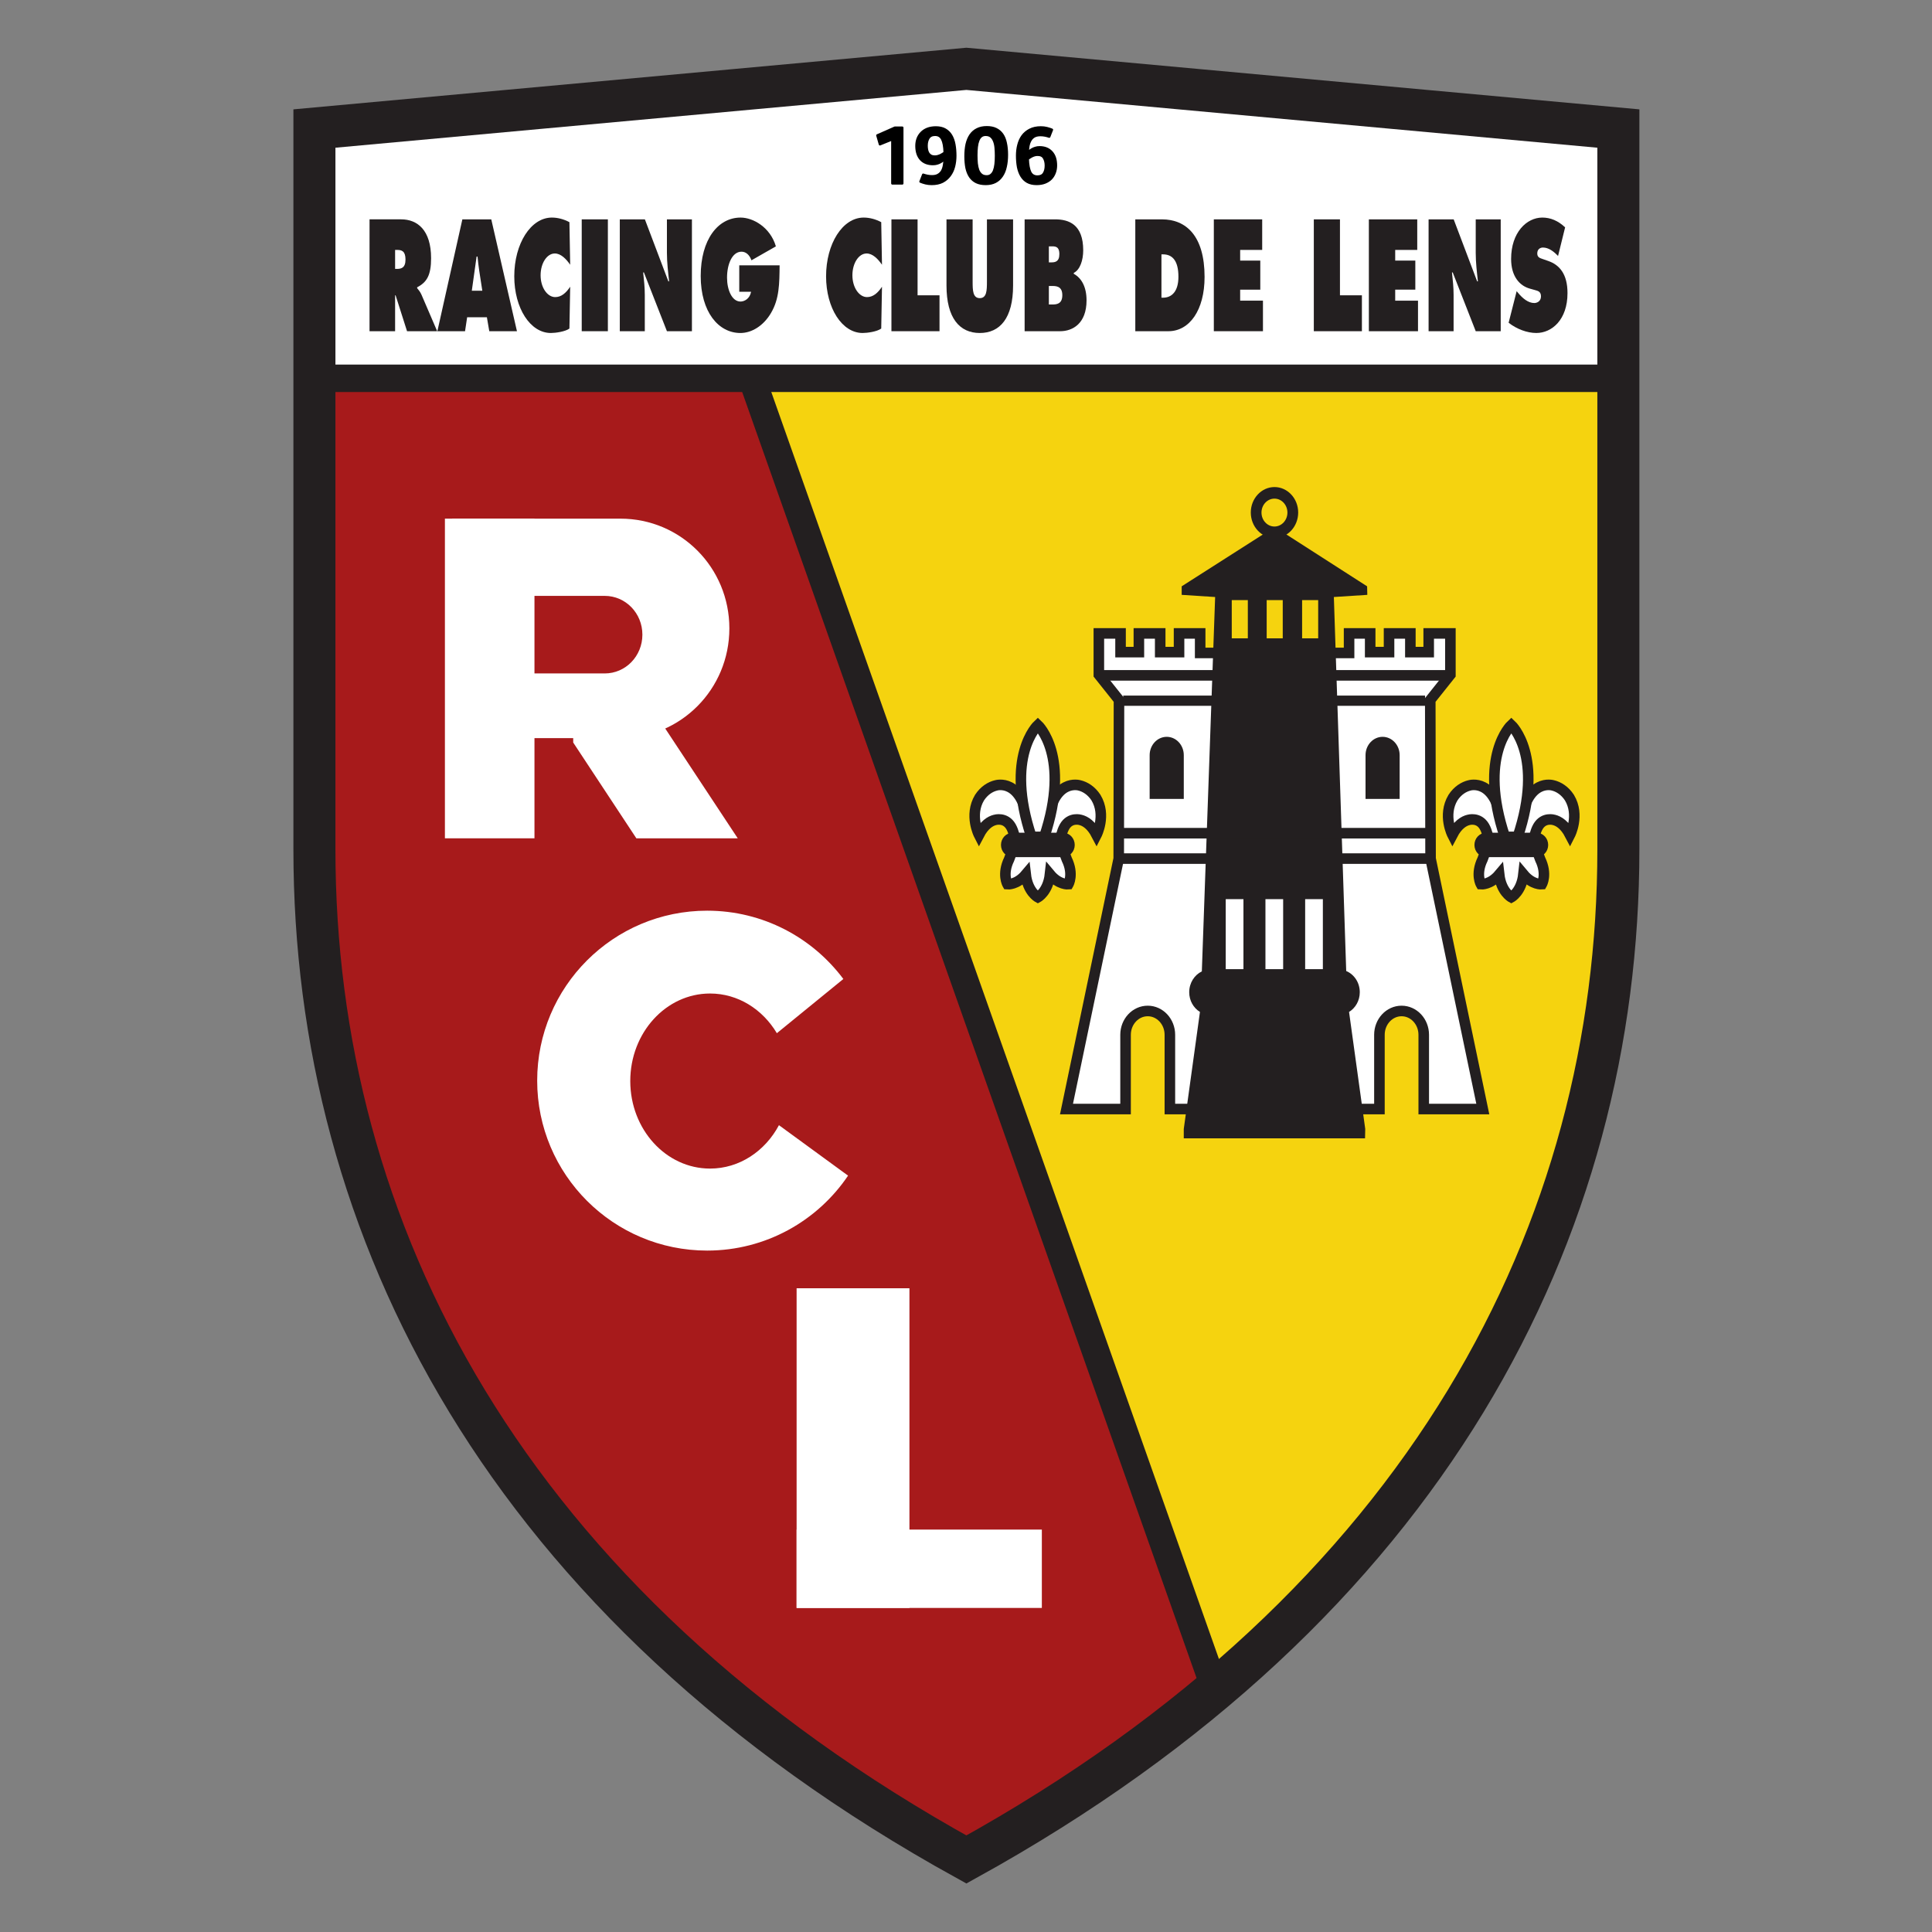 <?xml version="1.0" encoding="UTF-8" standalone="no"?>
<svg
   xmlns:dc="http://purl.org/dc/elements/1.1/"
   xmlns:cc="http://creativecommons.org/ns#"
   xmlns:rdf="http://www.w3.org/1999/02/22-rdf-syntax-ns#"
   xmlns:svg="http://www.w3.org/2000/svg"
   xmlns="http://www.w3.org/2000/svg"
   xmlns:sodipodi="http://sodipodi.sourceforge.net/DTD/sodipodi-0.dtd"
   xmlns:inkscape="http://www.inkscape.org/namespaces/inkscape"
   width="1000"
   height="1000"
   id="svg2"
   version="1.1"
   inkscape:version="1.0.1 (3bc2e813f5, 2020-09-07)"
   sodipodi:docname="Racing Club de Lens.svg">
  <rect width="100%" height="100%" fill="#808080" stroke="none"/>
  <defs
     id="defs4" />
  <sodipodi:namedview
     id="base"
     pagecolor="#ffffff"
     bordercolor="#666666"
     borderopacity="1.0"
     inkscape:pageopacity="0.0"
     inkscape:pageshadow="2"
     inkscape:zoom="0.51323082"
     inkscape:cx="70.853969"
     inkscape:cy="236.93915"
     inkscape:document-units="px"
     inkscape:current-layer="g3336"
     showgrid="false"
     inkscape:window-width="1920"
     inkscape:window-height="1017"
     inkscape:window-x="-8"
     inkscape:window-y="-8"
     inkscape:window-maximized="1"
     fit-margin-bottom="5"
     fit-margin-top="5"
     fit-margin-right="5"
     fit-margin-left="5"
     inkscape:document-rotation="0" />
  <g
     inkscape:label="Calque 1"
     inkscape:groupmode="layer"
     id="layer1"
     transform="translate(-160.419,-151.906)">
    <g
       transform="matrix(1.25,0,0,-1.25,243.43,1025.697)"
       inkscape:label="clubs foot"
       id="g2993">
      <g
         transform="translate(-361.525,52.72)"
         inkscape:label="clubs foot"
         id="g3336">
        <g
           id="g982"
           transform="matrix(1.908,0,0,1.908,-147.999,-605.087)">
          <path
             id="path4620"
             style="fill:#f5d30f;fill-opacity:1;fill-rule:nonzero;stroke:none"
             d="m 495.414,290.753 c 60.7,51.189 86.587,115.545 86.587,180.497 V 573.771 H 395.417"
             inkscape:connector-curvature="0" />
          <path
             id="path4618"
             style="fill:#ffffff;fill-opacity:1;fill-rule:nonzero;stroke:none"
             d="M 441.968,638.949 301.938,626.125 v -52.354 h 280.01 l 0.054,52.354"
             inkscape:connector-curvature="0" />
          <path
             id="path4622"
             style="fill:#a71a1b;fill-opacity:1;fill-rule:nonzero;stroke:none"
             d="M 395.417,573.771 H 301.938 V 471.25 c 0,-81.539 40.793,-162.128 140.03,-216.922 20.184,11.147 37.95,23.356 53.446,36.426"
             inkscape:connector-curvature="0" />
          <path
             id="path4624"
             style="fill:none;stroke:#231f20;stroke-width:5.958;stroke-linecap:butt;stroke-linejoin:miter;stroke-miterlimit:4;stroke-dasharray:none;stroke-opacity:1"
             d="M 495.414,290.753 395.417,573.771"
             inkscape:connector-curvature="0" />
          <path
             id="path4626"
             style="fill:none;stroke:#231f20;stroke-width:9.121;stroke-linecap:butt;stroke-linejoin:miter;stroke-miterlimit:4;stroke-dasharray:none;stroke-opacity:1"
             d="M 441.968,640.933 300.477,627.975 c 0,0 0,-74.078 0,-156.466 0,-82.39 41.219,-163.82 141.491,-219.186 100.272,55.366 141.494,136.796 141.494,219.186 0,82.389 0,156.466 0,156.466 z"
             inkscape:connector-curvature="0" />
          <path
             id="path4628"
             style="fill:none;stroke:#231f20;stroke-width:5.958;stroke-linecap:butt;stroke-linejoin:miter;stroke-miterlimit:4;stroke-dasharray:none;stroke-opacity:1"
             d="m 301.938,573.771 h 280.01"
             inkscape:connector-curvature="0" />
          <path
             id="path4686"
             style="fill:#ffffff;fill-opacity:1;fill-rule:nonzero;stroke:none"
             d="m 462.306,473.692 c 0,0 0.252,1.59 0.907,2.722 1.238,2.139 3.455,1.454 3.455,1.454 1.036,-0.256 2.353,-1.058 3.486,-3.24 0,0 2.183,4.25 -0.125,8.077 -1.022,1.557 -2.356,2.356 -3.594,2.654 0,0 -5.632,1.704 -6.985,-8.25 h -4.104 c -1.356,9.954 -6.988,8.25 -6.988,8.25 -1.237,-0.298 -2.568,-1.098 -3.594,-2.654 -2.306,-3.828 -0.122,-8.077 -0.122,-8.077 1.13,2.182 2.448,2.984 3.485,3.24 0,0 2.217,0.685 3.455,-1.454 0.654,-1.132 0.904,-2.722 0.904,-2.722"
             inkscape:connector-curvature="0" />
          <g
             id="g5371"
             style="fill:#ffffff"
             transform="matrix(1.267,0,0,1.267,243.76,-64.682)">
            <g
               style="fill:#ffffff"
               id="g5351">
              <rect
                 style="opacity:1;fill:#ffffff;fill-opacity:1;fill-rule:nonzero;stroke:none;stroke-width:5;stroke-linecap:round;stroke-linejoin:round;stroke-miterlimit:4;stroke-dasharray:none;stroke-dashoffset:0;stroke-opacity:1"
                 id="rect4526"
                 width="19.326"
                 height="54.756"
                 x="127.358"
                 y="-348.042"
                 transform="scale(1,-1)" />
              <rect
                 transform="rotate(90)"
                 y="-169.364"
                 x="293.286"
                 height="42.007"
                 width="13.421"
                 id="rect4528"
                 style="opacity:1;fill:#ffffff;fill-opacity:1;fill-rule:nonzero;stroke:none;stroke-width:5;stroke-linecap:round;stroke-linejoin:round;stroke-miterlimit:4;stroke-dasharray:none;stroke-dashoffset:0;stroke-opacity:1" />
            </g>
            <path
               sodipodi:nodetypes="ccccccssscc"
               inkscape:connector-curvature="0"
               id="ellipse4532"
               transform="matrix(0.8,0,0,-0.8,295.116,562.899)"
               d="m -213.478,233.653 c -2.964,5.559 -8.462,9.292 -14.755,9.292 -9.433,-0.001 -17.08,-8.392 -17.08,-18.742 1.6e-4,-10.35 7.647,-18.741 17.08,-18.742 5.988,-1e-4 11.257,3.381 14.307,8.498 l 14.236,-11.607 c -6.635,-8.878 -17.229,-14.625 -29.164,-14.625 -20.096,-6.2e-4 -36.388,16.29 -36.389,36.387 -4.5e-4,20.097 16.292,36.389 36.389,36.389 12.561,-3.9e-4 23.636,-6.365 30.174,-16.046 z"
               style="opacity:1;fill:#ffffff;fill-opacity:1;fill-rule:nonzero;stroke:none;stroke-width:1;stroke-linecap:round;stroke-linejoin:round;stroke-miterlimit:4;stroke-dasharray:none;stroke-dashoffset:0;stroke-opacity:1" />
            <g
               style="fill:#ffffff"
               id="g5346">
              <rect
                 transform="scale(1,-1)"
                 y="-479.87"
                 x="67.116"
                 height="54.756"
                 width="15.34"
                 id="rect5335"
                 style="opacity:1;fill:#ffffff;fill-opacity:1;fill-rule:nonzero;stroke:none;stroke-width:5;stroke-linecap:round;stroke-linejoin:round;stroke-miterlimit:4;stroke-dasharray:none;stroke-dashoffset:0;stroke-opacity:1" />
              <path
                 style="fill:#ffffff;fill-rule:evenodd;stroke:none;stroke-width:0.8px;stroke-linecap:butt;stroke-linejoin:miter;stroke-opacity:1"
                 d="m 89.092,441.52 10.818,-16.407 h 17.366 l -12.527,18.969 H 89.092 Z"
                 id="path5339"
                 inkscape:connector-curvature="0"
                 sodipodi:nodetypes="cccccc" />
              <path
                 style="opacity:1;fill:#ffffff;fill-opacity:1;fill-rule:nonzero;stroke:none;stroke-width:1;stroke-linecap:round;stroke-linejoin:round;stroke-miterlimit:4;stroke-dasharray:none;stroke-dashoffset:0;stroke-opacity:1"
                 d="m 68.354,479.87 v -37.597 h 28.831 c 10.335,0 18.655,8.384 18.655,18.798 0,10.415 -8.32,18.798 -18.655,18.798 z m 12.091,-13.23 h 14.044 c 3.575,0 6.453,-2.962 6.453,-6.642 0,-3.68 -2.878,-6.644 -6.453,-6.644 H 80.444 c -3.575,0 -6.453,2.964 -6.453,6.644 0,3.68 2.878,6.642 6.453,6.642 z"
                 id="rect5343"
                 inkscape:connector-curvature="0"
                 sodipodi:nodetypes="ccssscsssssss" />
            </g>
          </g>
          <g
             id="g5574"
             transform="matrix(1.267,0,0,1.267,-79.961,-66.042)">
            <g
               id="g5556">
              <path
                 id="path4630"
                 style="fill:#231f20;fill-opacity:1;fill-rule:nonzero;stroke:none"
                 d="m 314.087,526.972 h 0.343 c 0.767,0 1.438,-0.177 1.438,-1.65 0,-1.425 -0.735,-1.602 -1.469,-1.602 h -0.311 z m -4.381,-13.924 h 4.381 v 6.15 h 0.085 l 1.96,-6.15 h 5.163 l -2.678,6.226 c -0.246,0.558 -0.524,0.864 -0.753,1.143 v 0.153 c 1.667,0.866 2.387,2.084 2.387,4.982 0,4.827 -2.353,6.657 -5.131,6.657 h -5.411"
                 inkscape:connector-curvature="0" />
              <path
                 id="path4632"
                 style="fill:#231f20;fill-opacity:1;fill-rule:nonzero;stroke:none"
                 d="m 327.226,519.985 0.819,5.845 h 0.163 c 0.085,-0.814 0.165,-1.652 0.294,-2.464 l 0.523,-3.38 z m -0.799,-4.549 h 3.382 l 0.409,-2.388 h 4.74 l -4.398,19.159 h -4.952 l -4.281,-19.159 h 4.74"
                 inkscape:connector-curvature="0" />
              <path
                 id="path4634"
                 style="fill:#231f20;fill-opacity:1;fill-rule:nonzero;stroke:none"
                 d="m 344.076,524.432 c -0.72,1.043 -1.619,1.931 -2.631,1.931 -1.341,0 -2.436,-1.652 -2.436,-3.736 0,-2.109 1.161,-3.736 2.501,-3.736 1.03,0 1.846,0.686 2.566,1.778 l -0.13,-7.166 c -0.719,-0.532 -2.385,-0.761 -3.187,-0.761 -3.513,0 -6.26,4.244 -6.26,9.709 0,5.589 2.829,10.062 6.438,10.062 1.014,0 2.06,-0.281 3.008,-0.787"
                 inkscape:connector-curvature="0" />
              <path
                 id="path4636"
                 style="fill:#231f20;fill-opacity:1;fill-rule:nonzero;stroke:none"
                 d="m 346.053,513.048 h 4.479 v 19.16 h -4.479 z"
                 inkscape:connector-curvature="0" />
              <path
                 id="path4638"
                 style="fill:#231f20;fill-opacity:1;fill-rule:nonzero;stroke:none"
                 d="m 352.574,532.207 h 4.298 l 4.021,-10.62 h 0.13 c -0.178,1.6 -0.376,3.25 -0.376,4.879 v 5.742 h 4.282 v -19.159 h -4.282 l -3.94,10.062 h -0.129 c 0.146,-1.321 0.278,-2.567 0.278,-3.836 v -6.226 h -4.282"
                 inkscape:connector-curvature="0" />
              <path
                 id="path4640"
                 style="fill:#231f20;fill-opacity:1;fill-rule:nonzero;stroke:none"
                 d="m 379.948,524.33 c -0.034,-3.125 -0.034,-5.743 -1.487,-8.183 -1.307,-2.211 -3.316,-3.406 -5.229,-3.406 -3.761,0 -6.798,3.61 -6.798,9.759 0,6.252 2.958,10.013 6.83,10.013 2.142,0 5.084,-1.653 6.046,-4.931 l -4.182,-2.389 c -0.345,0.965 -0.982,1.475 -1.701,1.475 -1.601,0 -2.483,-2.135 -2.483,-4.448 0,-2.11 0.849,-4.091 2.305,-4.091 0.702,0 1.601,0.508 1.813,1.676 h -2.025 v 4.525"
                 inkscape:connector-curvature="0" />
              <path
                 id="path4642"
                 style="fill:#231f20;fill-opacity:1;fill-rule:nonzero;stroke:none"
                 d="m 397.484,524.432 c -0.718,1.043 -1.618,1.931 -2.632,1.931 -1.34,0 -2.435,-1.652 -2.435,-3.736 0,-2.109 1.161,-3.736 2.502,-3.736 1.029,0 1.847,0.686 2.565,1.778 l -0.13,-7.166 c -0.721,-0.532 -2.385,-0.761 -3.187,-0.761 -3.513,0 -6.26,4.244 -6.26,9.709 0,5.589 2.829,10.062 6.44,10.062 1.012,0 2.06,-0.281 3.007,-0.787"
                 inkscape:connector-curvature="0" />
              <path
                 id="path4644"
                 style="fill:#231f20;fill-opacity:1;fill-rule:nonzero;stroke:none"
                 d="m 399.102,532.207 h 4.478 v -13.009 h 3.758 v -6.15 h -8.236"
                 inkscape:connector-curvature="0" />
              <path
                 id="path4646"
                 style="fill:#231f20;fill-opacity:1;fill-rule:nonzero;stroke:none"
                 d="m 419.939,532.207 v -11.334 c 0,-5.589 -2.255,-8.132 -5.704,-8.132 -3.448,0 -5.702,2.543 -5.702,8.132 v 11.334 h 4.477 v -10.673 c 0,-1.499 0.034,-2.821 1.225,-2.821 1.192,0 1.226,1.322 1.226,2.821 v 10.673"
                 inkscape:connector-curvature="0" />
              <path
                 id="path4648"
                 style="fill:#231f20;fill-opacity:1;fill-rule:nonzero;stroke:none"
                 d="m 426.068,524.837 v 2.746 h 0.31 c 0.652,0 1.488,0.103 1.488,-1.321 0,-1.321 -0.737,-1.425 -1.39,-1.425 z m -4.151,-11.789 h 6.096 c 2.157,0 4.51,1.346 4.51,5.284 0,2.288 -0.848,3.813 -2.19,4.549 v 0.153 c 1.079,0.534 1.619,2.186 1.619,3.864 0,4.421 -2.435,5.31 -4.822,5.31 h -5.213 z m 4.151,7.749 h 0.442 c 0.719,0 1.863,0.026 1.863,-1.574 0,-1.576 -1.062,-1.601 -1.798,-1.601 h -0.507"
                 inkscape:connector-curvature="0" />
              <path
                 id="path4650"
                 style="fill:#231f20;fill-opacity:1;fill-rule:nonzero;stroke:none"
                 d="m 445.353,526.211 h 0.277 c 1.634,0 2.631,-1.144 2.631,-3.836 0,-2.517 -1.144,-3.585 -2.631,-3.585 h -0.277 z m -4.479,-13.163 h 5.671 c 3.614,0 6.195,3.607 6.195,9.299 0,7.04 -3.17,9.86 -7.305,9.86 h -4.561"
                 inkscape:connector-curvature="0" />
              <path
                 id="path4652"
                 style="fill:#231f20;fill-opacity:1;fill-rule:nonzero;stroke:none"
                 d="m 454.325,532.207 h 8.284 v -5.235 h -3.774 v -1.829 h 3.448 v -4.98 h -3.448 v -1.88 h 3.905 v -5.235 h -8.415"
                 inkscape:connector-curvature="0" />
              <path
                 id="path4654"
                 style="fill:#231f20;fill-opacity:1;fill-rule:nonzero;stroke:none"
                 d="m 471.452,532.207 h 4.478 v -13.009 h 3.759 v -6.15 h -8.237"
                 inkscape:connector-curvature="0" />
              <path
                 id="path4656"
                 style="fill:#231f20;fill-opacity:1;fill-rule:nonzero;stroke:none"
                 d="m 480.88,532.207 h 8.288 v -5.235 h -3.776 v -1.829 h 3.447 v -4.98 h -3.447 v -1.88 h 3.906 v -5.235 h -8.417"
                 inkscape:connector-curvature="0" />
              <path
                 id="path4658"
                 style="fill:#231f20;fill-opacity:1;fill-rule:nonzero;stroke:none"
                 d="m 491.111,532.207 h 4.298 l 4.021,-10.62 h 0.13 c -0.18,1.6 -0.375,3.25 -0.375,4.879 v 5.742 h 4.281 v -19.159 h -4.281 l -3.938,10.062 h -0.13 c 0.147,-1.321 0.277,-2.567 0.277,-3.836 v -6.226 h -4.282"
                 inkscape:connector-curvature="0" />
              <path
                 id="path4660"
                 style="fill:#231f20;fill-opacity:1;fill-rule:nonzero;stroke:none"
                 d="m 506.196,519.908 0.229,-0.279 c 0.801,-0.967 1.765,-1.754 2.794,-1.754 0.442,0 1.144,0.281 1.144,1.144 0,0.864 -0.589,0.941 -0.997,1.068 l -0.899,0.253 c -1.749,0.483 -3.22,2.084 -3.22,5.084 0,4.549 2.663,7.09 5.344,7.09 1.404,0 2.696,-0.534 3.906,-1.676 l -1.211,-4.905 c -0.767,0.814 -1.633,1.448 -2.597,1.448 -0.392,0 -0.964,-0.229 -0.964,-1.016 0,-0.712 0.555,-0.813 0.898,-0.94 l 1.013,-0.357 c 1.897,-0.659 3.269,-2.237 3.269,-5.488 0,-4.574 -2.679,-6.836 -5.344,-6.836 -1.552,0 -3.35,0.661 -4.74,1.754"
                 inkscape:connector-curvature="0" />
            </g>
            <g
               id="flowRoot5403"
               style="font-style:normal;font-weight:normal;font-size:18.75px;line-height:0%;font-family:Sans;text-align:end;letter-spacing:0px;word-spacing:0px;text-anchor:end;fill:#000000;fill-opacity:1;stroke:#000000;stroke-width:0.5;stroke-linecap:round;stroke-linejoin:round;stroke-miterlimit:4;stroke-dasharray:none;stroke-opacity:1"
               transform="matrix(0.8,0,0,-0.8,387.54,518.353)">
              <path
                 sodipodi:nodetypes="cccccccc"
                 inkscape:connector-curvature="0"
                 id="path5412"
                 style="font-style:normal;font-variant:normal;font-weight:normal;font-stretch:normal;font-family:Amaranth;-inkscape-font-specification:Amaranth;letter-spacing:0.5px;fill:#000000;stroke:#000000;stroke-width:0.5;stroke-linecap:round;stroke-linejoin:round;stroke-miterlimit:4;stroke-dasharray:none;stroke-opacity:1"
                 d="m 16.782,-36.952 v 11.944 h -2.138 v -9.45 l -2.656,1.076 -0.55,-1.915 3.75,-1.655 z" />
              <path
                 inkscape:connector-curvature="0"
                 id="path5414"
                 style="font-style:normal;font-variant:normal;font-weight:normal;font-stretch:normal;font-family:Amaranth;-inkscape-font-specification:Amaranth;letter-spacing:0.5px;fill:#000000;stroke:#000000;stroke-width:0.5;stroke-linecap:round;stroke-linejoin:round;stroke-miterlimit:4;stroke-dasharray:none;stroke-opacity:1"
                 d="m 21.252,-26.883 q 0.431,0.15 0.919,0.244 0.487,0.094 0.975,0.094 0.806,0 1.312,-0.3 0.525,-0.3 0.825,-0.806 0.3,-0.525 0.412,-1.2 0.131,-0.694 0.15,-1.462 -0.15,0.188 -0.394,0.394 -0.225,0.206 -0.544,0.375 -0.3,0.169 -0.694,0.281 -0.394,0.113 -0.881,0.113 -1.65,0 -2.587,-1.012 -0.938,-1.031 -0.938,-2.888 0,-0.844 0.263,-1.556 0.281,-0.731 0.806,-1.256 0.525,-0.544 1.294,-0.844 0.787,-0.3 1.8,-0.3 1.181,0 1.969,0.45 0.806,0.45 1.294,1.256 0.487,0.806 0.694,1.931 0.206,1.106 0.206,2.438 0,1.2 -0.281,2.306 -0.281,1.087 -0.9,1.913 -0.6,0.825 -1.556,1.331 -0.956,0.487 -2.325,0.487 -0.694,0 -1.312,-0.15 -0.6,-0.15 -1.087,-0.356 z m 2.494,-3.881 q 0.375,0 0.731,-0.112 0.356,-0.113 0.637,-0.263 0.281,-0.15 0.469,-0.281 0.206,-0.15 0.263,-0.188 -0.056,-1.95 -0.525,-2.869 -0.469,-0.938 -1.519,-0.938 -0.956,0 -1.387,0.656 -0.431,0.656 -0.431,1.688 0,0.487 0.094,0.919 0.094,0.412 0.3,0.731 0.206,0.3 0.544,0.488 0.338,0.169 0.825,0.169 z" />
              <path
                 inkscape:connector-curvature="0"
                 id="path5416"
                 style="font-style:normal;font-variant:normal;font-weight:normal;font-stretch:normal;font-family:Amaranth;-inkscape-font-specification:Amaranth;letter-spacing:0.5px;fill:#000000;stroke:#000000;stroke-width:0.5;stroke-linecap:round;stroke-linejoin:round;stroke-miterlimit:4;stroke-dasharray:none;stroke-opacity:1"
                 d="m 34.867,-37.045 q 1.163,0 1.969,0.394 0.825,0.394 1.35,1.144 0.525,0.75 0.75,1.856 0.244,1.106 0.244,2.512 0,1.406 -0.263,2.55 -0.244,1.144 -0.806,1.969 -0.544,0.825 -1.406,1.275 -0.863,0.45 -2.081,0.45 -1.163,0 -1.988,-0.394 -0.806,-0.394 -1.331,-1.144 -0.525,-0.769 -0.769,-1.875 -0.225,-1.106 -0.225,-2.531 0,-1.406 0.244,-2.55 0.263,-1.144 0.806,-1.95 0.562,-0.825 1.425,-1.256 0.863,-0.45 2.081,-0.45 z m -0.244,1.631 q -0.581,0 -0.975,0.319 -0.375,0.3 -0.6,0.881 -0.225,0.562 -0.319,1.369 -0.094,0.806 -0.094,1.8 0,0.938 0.075,1.763 0.094,0.825 0.319,1.444 0.244,0.6 0.675,0.956 0.431,0.356 1.144,0.356 0.581,0 0.956,-0.319 0.394,-0.319 0.619,-0.881 0.225,-0.581 0.319,-1.387 0.094,-0.806 0.094,-1.8 0,-0.938 -0.075,-1.744 -0.075,-0.825 -0.319,-1.425 -0.244,-0.619 -0.675,-0.975 -0.431,-0.356 -1.144,-0.356 z" />
              <path
                 inkscape:connector-curvature="0"
                 id="path5419"
                 style="font-style:normal;font-variant:normal;font-weight:normal;font-stretch:normal;font-family:Amaranth;-inkscape-font-specification:Amaranth;letter-spacing:0.5px;fill:#000000;stroke:#000000;stroke-width:0.5;stroke-linecap:round;stroke-linejoin:round;stroke-miterlimit:4;stroke-dasharray:none;stroke-opacity:1"
                 d="m 48.239,-35.02 q -0.412,-0.15 -0.9,-0.244 -0.487,-0.094 -0.975,-0.094 -0.825,0 -1.35,0.3 -0.506,0.3 -0.806,0.825 -0.3,0.525 -0.431,1.219 -0.113,0.675 -0.131,1.463 0.15,-0.188 0.375,-0.394 0.244,-0.206 0.544,-0.375 0.319,-0.188 0.713,-0.3 0.394,-0.131 0.881,-0.131 1.65,0 2.587,1.031 0.938,1.012 0.938,2.869 0,0.844 -0.281,1.575 -0.263,0.713 -0.787,1.256 -0.525,0.525 -1.294,0.825 -0.769,0.3 -1.781,0.3 -1.181,0 -1.988,-0.45 -0.787,-0.45 -1.275,-1.256 -0.487,-0.806 -0.713,-1.913 -0.206,-1.125 -0.206,-2.456 0,-1.2 0.281,-2.288 0.281,-1.106 0.881,-1.931 0.619,-0.825 1.575,-1.312 0.975,-0.506 2.344,-0.506 0.694,0 1.294,0.15 0.6,0.15 1.087,0.356 z m -2.494,3.881 q -0.375,0 -0.731,0.113 -0.356,0.113 -0.637,0.281 -0.281,0.15 -0.487,0.3 -0.188,0.131 -0.244,0.188 0.075,1.931 0.525,2.85 0.469,0.919 1.538,0.919 0.956,0 1.369,-0.637 0.431,-0.656 0.431,-1.706 0,-0.975 -0.394,-1.631 -0.375,-0.675 -1.369,-0.675 z" />
            </g>
          </g>
          <g
             id="g5519"
             transform="matrix(1.267,0,0,1.267,-79.961,-66.042)">
            <g
               id="g5431">
              <path
                 id="path4698"
                 style="fill:#ffffff;fill-opacity:1;fill-rule:nonzero;stroke:none"
                 d="m 500.983,424.276 -0.631,-1.689 c -1.248,-2.566 -0.275,-4.265 -0.275,-4.265 0,0 1.6,-0.142 3.125,1.668 0.338,-2.962 2.077,-3.905 2.077,-3.905 0,0 1.748,0.952 2.078,3.932 1.535,-1.842 3.15,-1.695 3.15,-1.695 0,0 0.972,1.7 -0.275,4.265 l -0.632,1.689"
                 inkscape:connector-curvature="0" />
              <path
                 id="path4700"
                 style="fill:none;stroke:#231f20;stroke-width:1.809;stroke-linecap:butt;stroke-linejoin:miter;stroke-miterlimit:4;stroke-dasharray:none;stroke-opacity:1"
                 d="m 500.983,424.276 -0.631,-1.689 c -1.248,-2.566 -0.275,-4.265 -0.275,-4.265 0,0 1.6,-0.142 3.125,1.668 0.338,-2.962 2.077,-3.905 2.077,-3.905 0,0 1.748,0.952 2.078,3.932 1.535,-1.842 3.15,-1.695 3.15,-1.695 0,0 0.972,1.7 -0.275,4.265 l -0.632,1.689 z"
                 inkscape:connector-curvature="0" />
              <path
                 id="path4702"
                 style="fill:#ffffff;fill-opacity:1;fill-rule:nonzero;stroke:none"
                 d="m 509.14,426.043 c 0,0 0.199,1.255 0.714,2.149 0.98,1.688 2.728,1.148 2.728,1.148 0.819,-0.202 1.856,-0.835 2.752,-2.557 0,0 1.722,3.355 -0.1,6.376 -0.808,1.229 -1.861,1.86 -2.835,2.095 0,0 -4.448,1.345 -5.516,-6.512 h -3.239 c -1.07,7.857 -5.516,6.512 -5.516,6.512 -0.976,-0.235 -2.03,-0.866 -2.837,-2.095 -1.82,-3.021 -0.099,-6.376 -0.099,-6.376 0.895,1.723 1.934,2.355 2.753,2.557 0,0 1.75,0.541 2.728,-1.148 0.516,-0.894 0.715,-2.149 0.715,-2.149"
                 inkscape:connector-curvature="0" />
              <path
                 id="path4704"
                 style="fill:none;stroke:#231f20;stroke-width:1.809;stroke-linecap:butt;stroke-linejoin:miter;stroke-miterlimit:4;stroke-dasharray:none;stroke-opacity:1"
                 d="m 509.14,426.043 c 0,0 0.199,1.255 0.714,2.149 0.98,1.688 2.728,1.148 2.728,1.148 0.819,-0.202 1.856,-0.835 2.752,-2.557 0,0 1.722,3.355 -0.1,6.376 -0.808,1.229 -1.861,1.86 -2.835,2.095 0,0 -4.448,1.345 -5.516,-6.512 h -3.239 c -1.07,7.857 -5.516,6.512 -5.516,6.512 -0.976,-0.235 -2.03,-0.866 -2.837,-2.095 -1.82,-3.021 -0.099,-6.376 -0.099,-6.376 0.895,1.723 1.934,2.355 2.753,2.557 0,0 1.75,0.541 2.728,-1.148 0.516,-0.894 0.715,-2.149 0.715,-2.149 h 7.752 z"
                 inkscape:connector-curvature="0" />
              <path
                 id="path4706"
                 style="fill:#ffffff;fill-opacity:1;fill-rule:nonzero;stroke:none"
                 d="m 505.28,445.593 c 0,0 -5.73,-5.332 -1.097,-19.156 h 1.097 1.097 c 4.631,13.824 -1.097,19.156 -1.097,19.156"
                 inkscape:connector-curvature="0" />
              <path
                 id="path4708"
                 style="fill:none;stroke:#231f20;stroke-width:1.809;stroke-linecap:butt;stroke-linejoin:miter;stroke-miterlimit:4;stroke-dasharray:none;stroke-opacity:1"
                 d="m 505.28,445.593 c 0,0 -5.73,-5.332 -1.097,-19.156 h 1.097 1.097 c 4.631,13.824 -1.097,19.156 -1.097,19.156 z"
                 inkscape:connector-curvature="0" />
              <path
                 id="path4710"
                 style="fill:#231f20;fill-opacity:1;fill-rule:nonzero;stroke:none"
                 d="m 509.582,426.422 h -8.605 c -0.713,0 -1.29,-0.613 -1.29,-1.37 0,-0.755 0.577,-1.366 1.29,-1.366 h 8.605 c 0.714,0 1.291,0.611 1.291,1.366 0,0.757 -0.577,1.37 -1.291,1.37"
                 inkscape:connector-curvature="0" />
              <path
                 id="path4712"
                 style="fill:none;stroke:#231f20;stroke-width:1.447;stroke-linecap:butt;stroke-linejoin:miter;stroke-miterlimit:4;stroke-dasharray:none;stroke-opacity:1"
                 d="m 509.582,426.422 h -8.605 c -0.713,0 -1.29,-0.613 -1.29,-1.37 0,-0.755 0.577,-1.366 1.29,-1.366 h 8.605 c 0.714,0 1.291,0.611 1.291,1.366 0,0.757 -0.577,1.37 -1.291,1.37 z"
                 inkscape:connector-curvature="0" />
            </g>
            <g
               id="g5501">
              <path
                 id="path4714"
                 style="fill:#ffffff;fill-opacity:1;fill-rule:nonzero;stroke:none"
                 d="m 482.69,379.817 v 12.714 c 0,2.254 1.699,4.082 3.794,4.082 2.097,0 3.797,-1.828 3.797,-4.082 v -12.714 h 10.116 l -8.947,42.895 -0.051,27.17 3.447,4.326 v 7.079 h -3.715 v -3.205 h -3.142 v 3.205 h -3.651 v -3.205 h -3.231 v 3.205 h -3.614 v -3.344 h -25.508 v 3.344 h -3.617 v -3.205 h -3.228 v 3.205 h -3.652 v -3.205 h -3.14 v 3.205 h -3.716 v -7.079 l 3.448,-4.326 -0.043,-27.17 -8.947,-42.895 h 10.117 v 12.714 c 0,2.254 1.699,4.082 3.796,4.082 2.095,0 3.795,-1.828 3.795,-4.082 v -12.714"
                 inkscape:connector-curvature="0" />
              <path
                 id="path4716"
                 style="fill:none;stroke:#231f20;stroke-width:1.809;stroke-linecap:butt;stroke-linejoin:miter;stroke-miterlimit:4;stroke-dasharray:none;stroke-opacity:1"
                 d="m 482.69,379.817 v 12.714 c 0,2.254 1.699,4.082 3.794,4.082 2.097,0 3.797,-1.828 3.797,-4.082 v -12.714 h 10.116 l -8.947,42.895 -0.051,27.17 3.447,4.326 v 7.079 h -3.715 v -3.205 h -3.142 v 3.205 h -3.651 v -3.205 h -3.231 v 3.205 h -3.614 v -3.344 h -25.508 v 3.344 h -3.617 v -3.205 h -3.228 v 3.205 h -3.652 v -3.205 h -3.14 v 3.205 h -3.716 v -7.079 l 3.448,-4.326 -0.043,-27.17 -8.947,-42.895 h 10.117 v 12.714 c 0,2.254 1.699,4.082 3.796,4.082 2.095,0 3.795,-1.828 3.795,-4.082 v -12.714 h 35.891 z"
                 inkscape:connector-curvature="0" />
              <path
                 id="path4718"
                 style="fill:#231f20;fill-opacity:1;fill-rule:nonzero;stroke:none"
                 d="m 480.31,432.931 v 7.497 c 0,1.736 1.31,3.143 2.922,3.143 1.615,0 2.923,-1.407 2.923,-3.143 v -7.497"
                 inkscape:connector-curvature="0" />
              <path
                 id="path4720"
                 style="fill:none;stroke:#231f20;stroke-width:1.809;stroke-linecap:butt;stroke-linejoin:miter;stroke-miterlimit:4;stroke-dasharray:none;stroke-opacity:1"
                 d="M 491.308,422.713 H 438.121"
                 inkscape:connector-curvature="0" />
              <path
                 style="fill:#231f20;fill-opacity:1;fill-rule:nonzero;stroke:none"
                 d="m 212.039,104.225 -19.91,12.709 v 1.828 l 7.162,0.463 -2.848,80.16 c -1.589,0.76 -2.703,2.469 -2.703,4.459 0,1.815 0.932,3.381 2.299,4.221 l -3.465,25.055 v 2.008 h 38.812 l 0.043,-2.008 -3.465,-25.055 c 1.367,-0.842 2.297,-2.405 2.297,-4.221 0,-2.073 -1.21,-3.832 -2.906,-4.541 l -2.645,-80.078 7.162,-0.463 -0.043,-1.828 z m -9.189,15.662 h 3.441 v 8.18 h -3.441 z m 7.477,0 h 3.439 v 8.18 h -3.439 z m 7.586,0 h 3.441 v 8.18 h -3.441 z"
                 id="path4722"
                 transform="matrix(0.8,0,0,-0.8,295.116,562.899)"
                 inkscape:connector-curvature="0" />
              <path
                 id="path4730"
                 style="fill:#231f20;fill-opacity:1;fill-rule:nonzero;stroke:none"
                 d="m 460.656,481.99 c 0,-2.406 1.824,-4.366 4.06,-4.366 2.238,0 4.059,1.96 4.059,4.366 0,2.407 -1.821,4.364 -4.059,4.364 -2.236,0 -4.06,-1.957 -4.06,-4.364 z m 1.832,-0.009 c 0,1.318 0.997,2.39 2.221,2.39 1.225,0 2.222,-1.072 2.222,-2.39 0,-1.317 -0.997,-2.388 -2.222,-2.388 -1.224,0 -2.221,1.071 -2.221,2.388"
                 inkscape:connector-curvature="0" />
              <path
                 id="path4732"
                 style="fill:#ffffff;fill-opacity:1;fill-rule:nonzero;stroke:none"
                 d="m 456.363,403.775 h 3.036 v 11.992 h -3.036 z"
                 inkscape:connector-curvature="0" />
              <path
                 id="path4734"
                 style="fill:#ffffff;fill-opacity:1;fill-rule:nonzero;stroke:none"
                 d="m 469.969,403.775 h 3.032 v 11.992 h -3.032 z"
                 inkscape:connector-curvature="0" />
              <path
                 id="path4736"
                 style="fill:#ffffff;fill-opacity:1;fill-rule:nonzero;stroke:none"
                 d="m 463.167,403.775 h 3.032 v 11.992 h -3.032 z"
                 inkscape:connector-curvature="0" />
              <path
                 id="path4738"
                 style="fill:#ffffff;fill-opacity:1;fill-rule:nonzero;stroke:none"
                 d="m 434.721,454.099 h 59.929"
                 inkscape:connector-curvature="0" />
              <path
                 id="path4740"
                 style="fill:none;stroke:#231f20;stroke-width:1.809;stroke-linecap:butt;stroke-linejoin:miter;stroke-miterlimit:4;stroke-dasharray:none;stroke-opacity:1"
                 d="m 434.721,454.099 h 59.929"
                 inkscape:connector-curvature="0" />
              <path
                 id="path4742"
                 style="fill:#ffffff;fill-opacity:1;fill-rule:nonzero;stroke:none"
                 d="m 438.004,449.758 h 53.304"
                 inkscape:connector-curvature="0" />
              <path
                 id="path4744"
                 style="fill:none;stroke:#231f20;stroke-width:1.754;stroke-linecap:butt;stroke-linejoin:miter;stroke-miterlimit:4;stroke-dasharray:none;stroke-opacity:1"
                 d="m 438.804,449.758 h 51.704"
                 inkscape:connector-curvature="0" />
              <path
                 id="path4746"
                 style="fill:#ffffff;fill-opacity:1;fill-rule:nonzero;stroke:none"
                 d="m 438.004,427.064 h 53.304"
                 inkscape:connector-curvature="0" />
              <path
                 id="path4748"
                 style="fill:none;stroke:#231f20;stroke-width:1.809;stroke-linecap:butt;stroke-linejoin:miter;stroke-miterlimit:4;stroke-dasharray:none;stroke-opacity:1"
                 d="m 438.004,427.064 h 53.304"
                 inkscape:connector-curvature="0" />
              <path
                 id="path4750"
                 style="fill:#231f20;fill-opacity:1;fill-rule:nonzero;stroke:none"
                 d="m 449.179,432.931 v 7.497 c 0,1.736 -1.31,3.143 -2.923,3.143 -1.614,0 -2.924,-1.407 -2.924,-3.143 v -7.497"
                 inkscape:connector-curvature="0" />
            </g>
            <g
               transform="translate(-81.097)"
               id="g5441">
              <path
                 inkscape:connector-curvature="0"
                 d="m 500.983,424.276 -0.631,-1.689 c -1.248,-2.566 -0.275,-4.265 -0.275,-4.265 0,0 1.6,-0.142 3.125,1.668 0.338,-2.962 2.077,-3.905 2.077,-3.905 0,0 1.748,0.952 2.078,3.932 1.535,-1.842 3.15,-1.695 3.15,-1.695 0,0 0.972,1.7 -0.275,4.265 l -0.632,1.689"
                 style="fill:#ffffff;fill-opacity:1;fill-rule:nonzero;stroke:none"
                 id="path5443" />
              <path
                 inkscape:connector-curvature="0"
                 d="m 500.983,424.276 -0.631,-1.689 c -1.248,-2.566 -0.275,-4.265 -0.275,-4.265 0,0 1.6,-0.142 3.125,1.668 0.338,-2.962 2.077,-3.905 2.077,-3.905 0,0 1.748,0.952 2.078,3.932 1.535,-1.842 3.15,-1.695 3.15,-1.695 0,0 0.972,1.7 -0.275,4.265 l -0.632,1.689 z"
                 style="fill:none;stroke:#231f20;stroke-width:1.809;stroke-linecap:butt;stroke-linejoin:miter;stroke-miterlimit:4;stroke-dasharray:none;stroke-opacity:1"
                 id="path5445" />
              <path
                 inkscape:connector-curvature="0"
                 d="m 509.14,426.043 c 0,0 0.199,1.255 0.714,2.149 0.98,1.688 2.728,1.148 2.728,1.148 0.819,-0.202 1.856,-0.835 2.752,-2.557 0,0 1.722,3.355 -0.1,6.376 -0.808,1.229 -1.861,1.86 -2.835,2.095 0,0 -4.448,1.345 -5.516,-6.512 h -3.239 c -1.07,7.857 -5.516,6.512 -5.516,6.512 -0.976,-0.235 -2.03,-0.866 -2.837,-2.095 -1.82,-3.021 -0.099,-6.376 -0.099,-6.376 0.895,1.723 1.934,2.355 2.753,2.557 0,0 1.75,0.541 2.728,-1.148 0.516,-0.894 0.715,-2.149 0.715,-2.149"
                 style="fill:#ffffff;fill-opacity:1;fill-rule:nonzero;stroke:none"
                 id="path5447" />
              <path
                 inkscape:connector-curvature="0"
                 d="m 509.14,426.043 c 0,0 0.199,1.255 0.714,2.149 0.98,1.688 2.728,1.148 2.728,1.148 0.819,-0.202 1.856,-0.835 2.752,-2.557 0,0 1.722,3.355 -0.1,6.376 -0.808,1.229 -1.861,1.86 -2.835,2.095 0,0 -4.448,1.345 -5.516,-6.512 h -3.239 c -1.07,7.857 -5.516,6.512 -5.516,6.512 -0.976,-0.235 -2.03,-0.866 -2.837,-2.095 -1.82,-3.021 -0.099,-6.376 -0.099,-6.376 0.895,1.723 1.934,2.355 2.753,2.557 0,0 1.75,0.541 2.728,-1.148 0.516,-0.894 0.715,-2.149 0.715,-2.149 h 7.752 z"
                 style="fill:none;stroke:#231f20;stroke-width:1.809;stroke-linecap:butt;stroke-linejoin:miter;stroke-miterlimit:4;stroke-dasharray:none;stroke-opacity:1"
                 id="path5449" />
              <path
                 inkscape:connector-curvature="0"
                 d="m 505.28,445.593 c 0,0 -5.73,-5.332 -1.097,-19.156 h 1.097 1.097 c 4.631,13.824 -1.097,19.156 -1.097,19.156"
                 style="fill:#ffffff;fill-opacity:1;fill-rule:nonzero;stroke:none"
                 id="path5451" />
              <path
                 inkscape:connector-curvature="0"
                 d="m 505.28,445.593 c 0,0 -5.73,-5.332 -1.097,-19.156 h 1.097 1.097 c 4.631,13.824 -1.097,19.156 -1.097,19.156 z"
                 style="fill:none;stroke:#231f20;stroke-width:1.809;stroke-linecap:butt;stroke-linejoin:miter;stroke-miterlimit:4;stroke-dasharray:none;stroke-opacity:1"
                 id="path5453" />
              <path
                 inkscape:connector-curvature="0"
                 d="m 509.582,426.422 h -8.605 c -0.713,0 -1.29,-0.613 -1.29,-1.37 0,-0.755 0.577,-1.366 1.29,-1.366 h 8.605 c 0.714,0 1.291,0.611 1.291,1.366 0,0.757 -0.577,1.37 -1.291,1.37"
                 style="fill:#231f20;fill-opacity:1;fill-rule:nonzero;stroke:none"
                 id="path5455" />
              <path
                 inkscape:connector-curvature="0"
                 d="m 509.582,426.422 h -8.605 c -0.713,0 -1.29,-0.613 -1.29,-1.37 0,-0.755 0.577,-1.366 1.29,-1.366 h 8.605 c 0.714,0 1.291,0.611 1.291,1.366 0,0.757 -0.577,1.37 -1.291,1.37 z"
                 style="fill:none;stroke:#231f20;stroke-width:1.447;stroke-linecap:butt;stroke-linejoin:miter;stroke-miterlimit:4;stroke-dasharray:none;stroke-opacity:1"
                 id="path5457" />
            </g>
          </g>
        </g>
      </g>
    </g>
  </g>
</svg>
